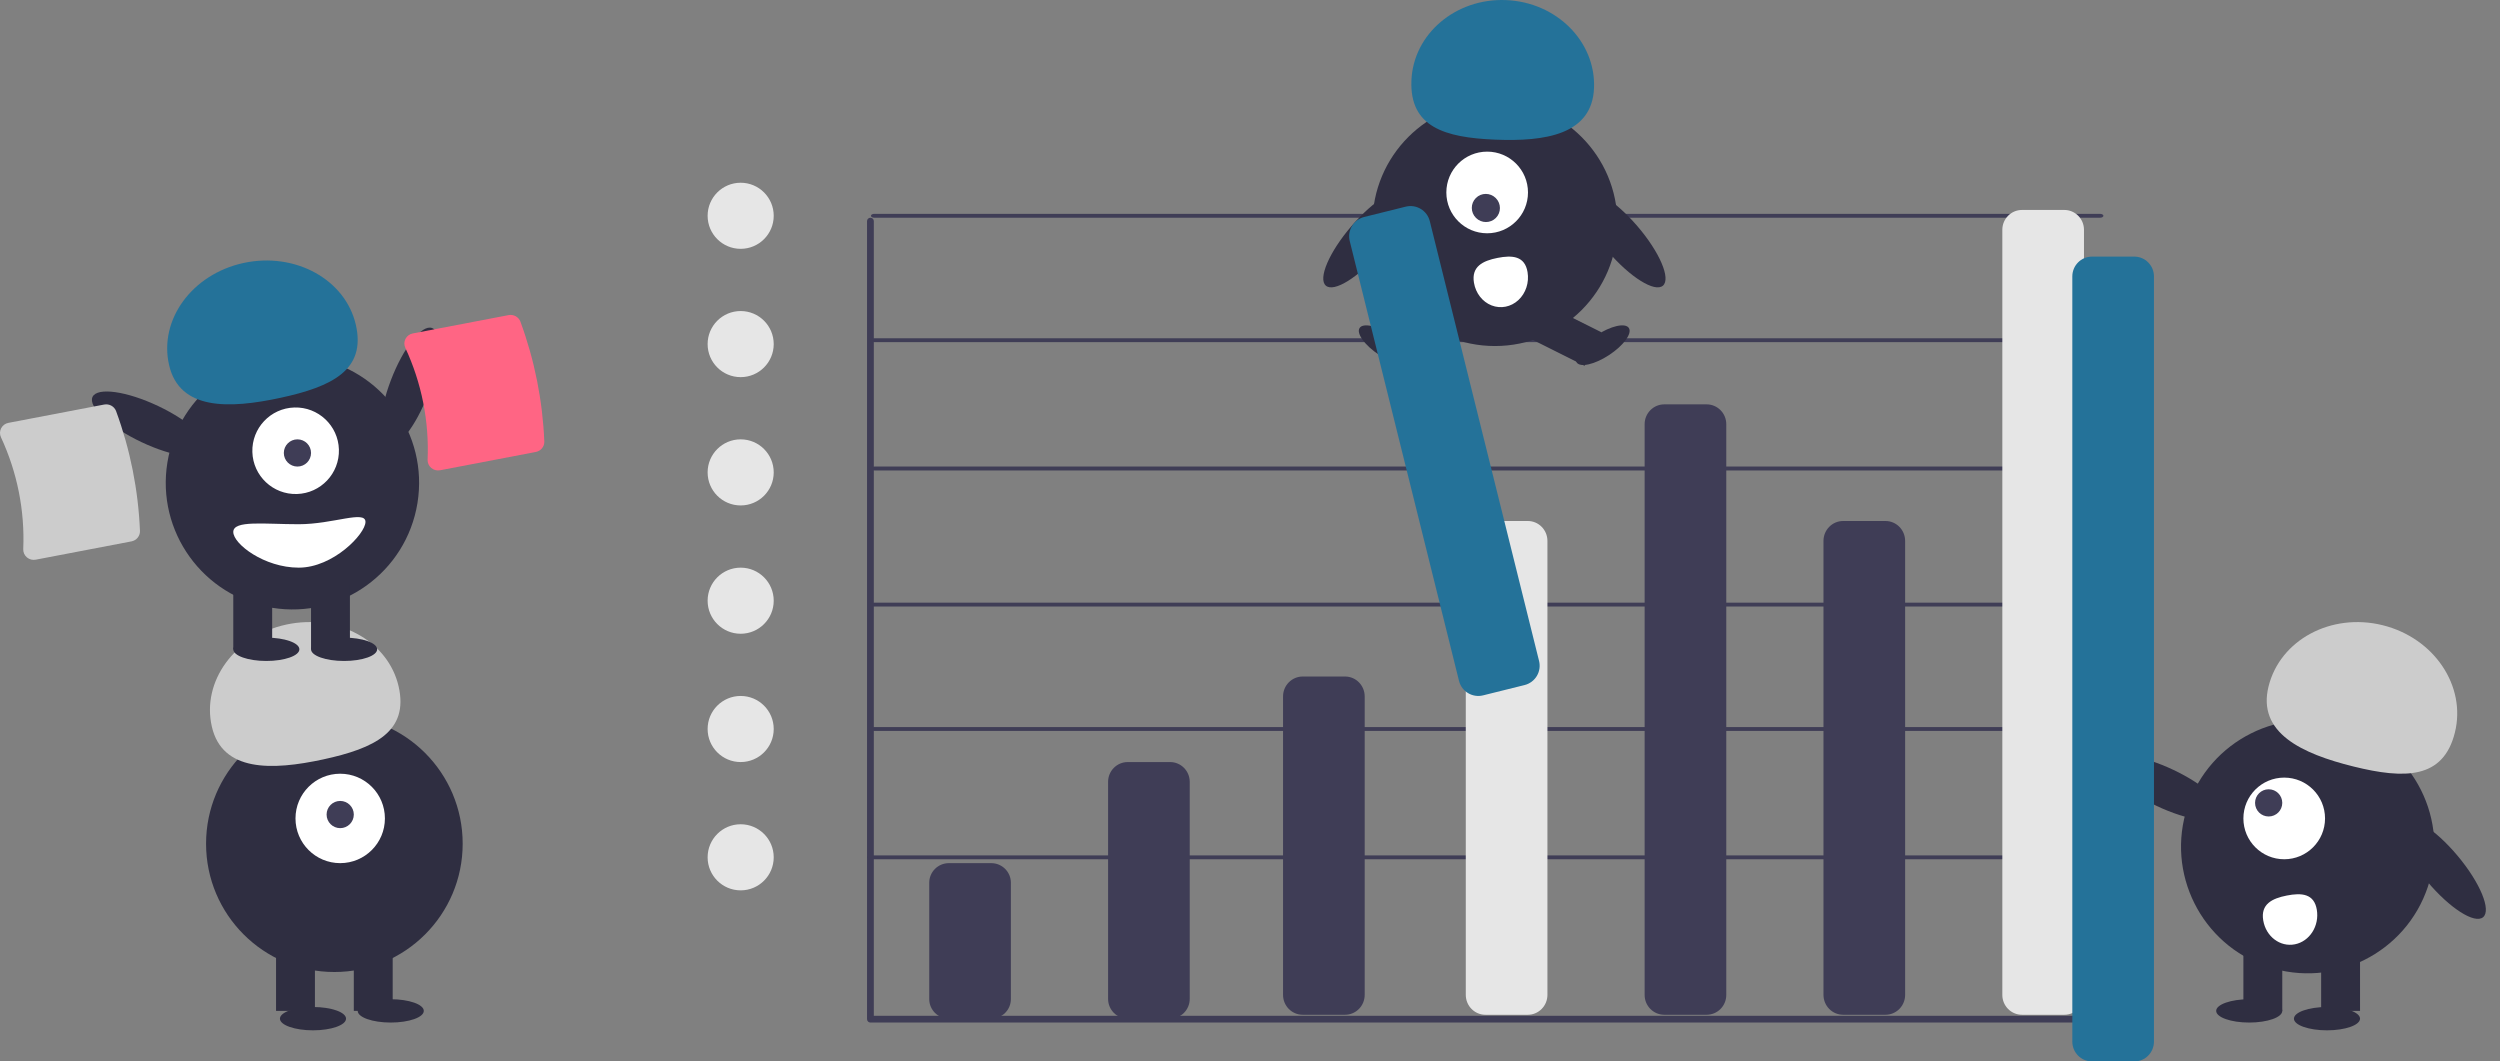 <?xml version="1.0" encoding="UTF-8"?>
<svg width="643px" height="273px" viewBox="0 0 643 273" version="1.1" xmlns="http://www.w3.org/2000/svg" xmlns:xlink="http://www.w3.org/1999/xlink">
    <rect x="0" y="0" width="643" height="273" fill="#808080" stroke="none"/>
    <title>undraw_Projections_re_1mrh(1)</title>
    <g id="Page-1" stroke="none" stroke-width="1" fill="none" fill-rule="evenodd">
        <g id="Results-0" transform="translate(-581, -327)" fill-rule="nonzero">
            <g id="undraw_Projections_re_1mrh(1)" transform="translate(581, 327)">
                <path d="M539.129,263 L223.873,263 C223.391,263 223,262.611 223,262.13 L223,56.867 C223,56.388 223.392,56 223.873,56 C224.355,56 224.745,56.388 224.747,56.867 L224.747,261.26 L539.129,261.26 C539.611,261.262 540,261.651 540,262.13 C540,262.61 539.611,263 539.129,263 Z" id="Path" fill="#3F3D56"></path>
                <path d="M539.129,221 L223.871,221 C223.389,220.999 223,220.776 223,220.5 C223,220.224 223.389,220.001 223.871,220 L539.129,220 C539.611,220.001 540,220.224 540,220.5 C540,220.776 539.611,220.999 539.129,221 Z" id="Path" fill="#3F3D56"></path>
                <path d="M540.129,188 L224.873,188 C224.391,188 224,187.776 224,187.5 C224,187.224 224.391,187 224.873,187 L540.129,187 C540.611,187.001 541,187.224 541,187.5 C541,187.776 540.611,187.999 540.129,188 L540.129,188 Z" id="Path" fill="#3F3D56"></path>
                <path d="M540.129,156 L224.871,156 C224.389,155.999 224,155.776 224,155.5 C224,155.224 224.389,155.001 224.871,155 L540.129,155 C540.611,155.001 541,155.224 541,155.5 C541,155.776 540.611,155.999 540.129,156 L540.129,156 Z" id="Path" fill="#3F3D56"></path>
                <path d="M540.127,121 L224.873,121 C224.391,121 224,120.776 224,120.5 C224,120.224 224.391,120 224.873,120 L540.127,120 C540.609,120 541,120.224 541,120.5 C541,120.776 540.609,121 540.127,121 L540.127,121 Z" id="Path" fill="#3F3D56"></path>
                <path d="M540.127,88 L224.873,88 C224.391,88 224,87.776 224,87.5 C224,87.224 224.391,87 224.873,87 L540.127,87 C540.609,87 541,87.224 541,87.5 C541,87.776 540.609,88 540.127,88 L540.127,88 Z" id="Path" fill="#3F3D56"></path>
                <path d="M540.129,56 L224.871,56 C224.389,55.999 224,55.776 224,55.5 C224,55.224 224.389,55.001 224.871,55 L540.129,55 C540.611,55.001 541,55.224 541,55.5 C541,55.776 540.611,55.999 540.129,56 L540.129,56 Z" id="Path" fill="#3F3D56"></path>
                <path d="M254.947,262 L244.053,262 C241.263,261.997 239.003,259.745 239,256.967 L239,227.033 C239.003,224.255 241.263,222.003 244.053,222 L254.947,222 C257.737,222.003 259.997,224.255 260,227.033 L260,256.967 C259.997,259.745 257.737,261.997 254.947,262 L254.947,262 Z" id="Path" fill="#3F3D56"></path>
                <path d="M300.947,262 L290.053,262 C287.263,261.997 285.003,259.723 285,256.916 L285,201.084 C285.003,198.277 287.263,196.003 290.053,196 L300.947,196 C303.737,196.003 305.997,198.277 306,201.084 L306,256.916 C305.997,259.723 303.737,261.997 300.947,262 L300.947,262 Z" id="Path" fill="#3F3D56"></path>
                <path d="M392.947,261 L382.053,261 C379.263,260.997 377.003,258.709 377,255.885 L377,139.115 C377.003,136.291 379.263,134.003 382.053,134 L392.947,134 C395.737,134.003 397.997,136.291 398,139.115 L398,255.885 C397.997,258.709 395.737,260.997 392.947,261 L392.947,261 Z" id="Path" fill="#E6E6E6"></path>
                <path d="M345.947,261 L335.053,261 C332.263,260.997 330.003,258.709 330,255.886 L330,179.114 C330.003,176.291 332.263,174.003 335.053,174 L345.947,174 C348.737,174.003 350.997,176.291 351,179.114 L351,255.886 C350.997,258.709 348.737,260.997 345.947,261 L345.947,261 Z" id="Path" fill="#3F3D56"></path>
                <path d="M438.947,261 L428.053,261 C425.263,260.997 423.003,258.719 423,255.909 L423,109.091 C423.003,106.281 425.263,104.003 428.053,104 L438.947,104 C441.737,104.003 443.997,106.281 444,109.091 L444,255.909 C443.997,258.719 441.737,260.997 438.947,261 L438.947,261 Z" id="Path" fill="#3F3D56"></path>
                <path d="M484.947,261 L474.053,261 C471.263,260.997 469.003,258.709 469,255.885 L469,139.115 C469.003,136.291 471.263,134.003 474.053,134 L484.947,134 C487.737,134.003 489.997,136.291 490,139.115 L490,255.885 C489.997,258.709 487.737,260.997 484.947,261 L484.947,261 Z" id="Path" fill="#3F3D56"></path>
                <path d="M530.947,261 L520.053,261 C517.263,260.997 515.003,258.717 515,255.904 L515,59.096 C515.003,56.283 517.263,54.003 520.053,54 L530.947,54 C533.737,54.003 535.997,56.283 536,59.096 L536,255.904 C535.997,258.717 533.737,260.997 530.947,261 Z" id="Path" fill="#E6E6E6"></path>
                <circle id="Oval" fill="#2F2E41" cx="384.5" cy="57.5" r="31.5"></circle>
                <polygon id="Rectangle" fill="#2F2E41" transform="translate(366.658, 85.898) rotate(-26.601) translate(-366.658, -85.898) " points="358.009 81.071 375.306 81.073 375.308 90.726 358.01 90.723"></polygon>
                <ellipse id="Oval" fill="#2F2E41" transform="translate(356.408, 88.782) rotate(-56.601) translate(-356.408, -88.782) " cx="356.408" cy="88.782" rx="3.017" ry="8.045"></ellipse>
                <polygon id="Rectangle" fill="#2F2E41" transform="translate(401.973, 85.898) rotate(-63.399) translate(-401.973, -85.898) " points="397.146 77.249 406.798 77.25 406.8 94.548 397.148 94.546"></polygon>
                <ellipse id="Oval" fill="#2F2E41" transform="translate(412.223, 88.782) rotate(-33.399) translate(-412.223, -88.782) " cx="412.223" cy="88.782" rx="8.045" ry="3.017"></ellipse>
                <circle id="Oval" fill="#FFFFFF" cx="382.5" cy="49.5" r="10.5"></circle>
                <ellipse id="Oval" fill="#3F3D56" transform="translate(382.165, 53.492) rotate(-45) translate(-382.165, -53.492) " cx="382.165" cy="53.492" rx="3.605" ry="3.63"></ellipse>
                <path d="M409.984,22.647 C410.461,10.688 400.334,0.558 387.365,0.022 C374.396,-0.514 363.495,8.746 363.018,20.706 C362.541,32.665 371.556,35.382 384.525,35.918 C397.495,36.455 409.506,34.607 409.984,22.647 Z" id="Path" fill="#247299"></path>
                <ellipse id="Oval" fill="#2F2E41" transform="translate(417.355, 61.421) rotate(-40.645) translate(-417.355, -61.421) " cx="417.355" cy="61.421" rx="4.988" ry="15.888"></ellipse>
                <ellipse id="Oval" fill="#2F2E41" transform="translate(351.365, 61.421) rotate(-49.355) translate(-351.365, -61.421) " cx="351.365" cy="61.421" rx="15.888" ry="4.988"></ellipse>
                <path d="M392.887,69.986 C393.335,72.673 392.435,75.417 390.527,77.184 C388.619,78.951 385.992,79.473 383.635,78.553 C381.279,77.633 379.551,75.411 379.103,72.724 L379.101,72.71 C378.411,68.555 381.355,67.085 385.162,66.333 C388.969,65.581 392.197,65.831 392.887,69.986 Z" id="Path" fill="#FFFFFF"></path>
                <ellipse id="Oval" fill="#2F2E41" transform="translate(628.195, 223.417) rotate(-39.938) translate(-628.195, -223.417) " cx="628.195" cy="223.417" rx="5.113" ry="16.287"></ellipse>
                <ellipse id="Oval" fill="#2F2E41" transform="translate(593.544, 217.762) rotate(-71.565) translate(-593.544, -217.762) " cx="593.544" cy="217.762" rx="32.57" ry="32.578"></ellipse>
                <rect id="Rectangle" fill="#2F2E41" x="597" y="243" width="10" height="17"></rect>
                <rect id="Rectangle" fill="#2F2E41" x="577" y="243" width="10" height="17"></rect>
                <ellipse id="Oval" fill="#2F2E41" cx="598.5" cy="262" rx="8.5" ry="3"></ellipse>
                <ellipse id="Oval" fill="#2F2E41" cx="578.5" cy="260" rx="8.5" ry="3"></ellipse>
                <path d="M583.472,176.537 C586.449,164.568 599.59,157.524 612.824,160.805 C626.058,164.085 634.373,176.447 631.396,188.416 C628.419,200.385 618.541,200.424 605.307,197.143 C592.074,193.863 580.494,188.506 583.472,176.537 Z" id="Path" fill="#CCCCCC"></path>
                <ellipse id="Oval" fill="#2F2E41" transform="translate(556.849, 202.65) rotate(-64.626) translate(-556.849, -202.65) " cx="556.849" cy="202.65" rx="5.112" ry="16.289"></ellipse>
                <circle id="Oval" fill="#FFFFFF" cx="587.5" cy="210.5" r="10.5"></circle>
                <circle id="Oval" fill="#3F3D56" cx="583.5" cy="206.5" r="3.5"></circle>
                <path d="M595.886,233.987 C596.576,238.141 594.053,242.119 590.248,242.875 C586.444,243.631 582.798,240.879 582.103,236.727 L582.101,236.712 C581.411,232.556 584.355,231.085 588.162,230.333 C591.968,229.581 595.197,229.831 595.886,233.987 Z" id="Path" fill="#FFFFFF"></path>
                <path d="M548.947,273 L538.053,273 C535.263,272.997 533.003,270.717 533,267.904 L533,71.096 C533.003,68.283 535.263,66.003 538.053,66 L548.947,66 C551.737,66.003 553.997,68.283 554,71.096 L554,267.904 C553.997,270.717 551.737,272.997 548.947,273 Z" id="Path" fill="#247299"></path>
                <circle id="Oval" fill="#2F2E41" cx="86" cy="217" r="33"></circle>
                <rect id="Rectangle" fill="#2F2E41" x="71" y="243" width="10" height="17"></rect>
                <rect id="Rectangle" fill="#2F2E41" x="91" y="243" width="10" height="17"></rect>
                <ellipse id="Oval" fill="#2F2E41" cx="80.5" cy="262" rx="8.5" ry="3"></ellipse>
                <ellipse id="Oval" fill="#2F2E41" cx="100.5" cy="260" rx="8.5" ry="3"></ellipse>
                <circle id="Oval" fill="#FFFFFF" cx="87.5" cy="210.5" r="11.5"></circle>
                <circle id="Oval" fill="#3F3D56" cx="87.5" cy="209.5" r="3.5"></circle>
                <path d="M54.491,186.905 C51.808,175.265 60.384,163.504 73.647,160.636 C86.909,157.767 99.835,164.877 102.518,176.516 C105.2,188.156 96.411,192.448 83.149,195.317 C69.887,198.186 57.174,198.544 54.491,186.905 Z" id="Path" fill="#CCCCCC"></path>
                <ellipse id="Oval" fill="#2F2E41" transform="translate(105.325, 99.584) rotate(-69.082) translate(-105.325, -99.584) " cx="105.325" cy="99.584" rx="16.285" ry="5.114"></ellipse>
                <ellipse id="Oval" fill="#2F2E41" transform="translate(75.212, 124.178) rotate(-80.783) translate(-75.212, -124.178) " cx="75.212" cy="124.178" rx="32.569" ry="32.579"></ellipse>
                <rect id="Rectangle" fill="#2F2E41" x="60" y="150" width="10" height="17"></rect>
                <rect id="Rectangle" fill="#2F2E41" x="80" y="150" width="10" height="17"></rect>
                <ellipse id="Oval" fill="#2F2E41" cx="68.5" cy="167" rx="8.5" ry="3"></ellipse>
                <ellipse id="Oval" fill="#2F2E41" cx="88.5" cy="167" rx="8.5" ry="3"></ellipse>
                <ellipse id="Oval" fill="#FFFFFF" transform="translate(76.037, 115.933) rotate(-1.683) translate(-76.037, -115.933) " cx="76.037" cy="115.933" rx="11.135" ry="11.131"></ellipse>
                <circle id="Oval" fill="#3F3D56" cx="76.5" cy="116.5" r="3.5"></circle>
                <path d="M43.491,93.905 C40.808,82.265 49.384,70.504 62.647,67.636 C75.909,64.767 88.835,71.877 91.518,83.516 C94.2,95.155 85.411,99.448 72.149,102.317 C58.887,105.186 46.174,105.544 43.491,93.905 Z" id="Path" fill="#247299"></path>
                <ellipse id="Oval" fill="#2F2E41" transform="translate(38.517, 109.066) rotate(-64.626) translate(-38.517, -109.066) " cx="38.517" cy="109.066" rx="5.112" ry="16.289"></ellipse>
                <path d="M60,136.824 C60,139.909 67.982,146 76.839,146 C85.696,146 94,137.316 94,134.231 C94,131.147 85.696,134.83 76.839,134.83 C67.982,134.83 60,133.74 60,136.824 Z" id="Path" fill="#FFFFFF"></path>
                <path d="M392.126,176.194 L381.444,178.849 C378.708,179.526 375.941,177.86 375.258,175.125 L347.151,61.993 C346.474,59.256 348.14,56.489 350.874,55.806 L361.556,53.151 C364.292,52.474 367.059,54.14 367.742,56.875 L395.849,170.007 C396.526,172.744 394.86,175.511 392.126,176.194 Z" id="Path" fill="#247299"></path>
                <path d="M137.817,116.242 L113.193,120.95 C112.385,121.107 111.548,120.89 110.925,120.362 C110.289,119.828 109.94,119.037 109.98,118.217 C110.4,108.328 108.437,98.48 104.25,89.472 C103.899,88.727 103.918,87.865 104.302,87.136 C104.677,86.417 105.369,85.908 106.178,85.756 L130.802,81.048 C132.102,80.803 133.393,81.513 133.854,82.729 C137.496,92.639 139.568,103.037 139.999,113.561 C140.039,114.857 139.116,115.991 137.817,116.242 L137.817,116.242 Z" id="Path" fill="#FF6584"></path>
                <path d="M33.817,139.242 L9.193,143.95 C8.385,144.107 7.548,143.89 6.925,143.362 C6.289,142.828 5.94,142.037 5.98,141.217 C6.4,131.328 4.437,121.48 0.25,112.472 C-0.101,111.727 -0.082,110.865 0.302,110.136 C0.677,109.417 1.369,108.908 2.178,108.756 L26.802,104.048 C28.102,103.803 29.393,104.513 29.854,105.729 C33.496,115.639 35.568,126.037 35.999,136.561 C36.039,137.857 35.116,138.991 33.817,139.242 Z" id="Path" fill="#CCCCCC"></path>
                <circle id="Oval" fill="#E6E6E6" cx="190.5" cy="55.5" r="8.5"></circle>
                <circle id="Oval" fill="#E6E6E6" cx="190.5" cy="88.5" r="8.5"></circle>
                <circle id="Oval" fill="#E6E6E6" cx="190.5" cy="121.5" r="8.5"></circle>
                <circle id="Oval" fill="#E6E6E6" cx="190.5" cy="154.5" r="8.5"></circle>
                <circle id="Oval" fill="#E6E6E6" cx="190.5" cy="187.5" r="8.5"></circle>
                <circle id="Oval" fill="#E6E6E6" cx="190.5" cy="220.5" r="8.5"></circle>
            </g>
        </g>
    </g>
</svg>